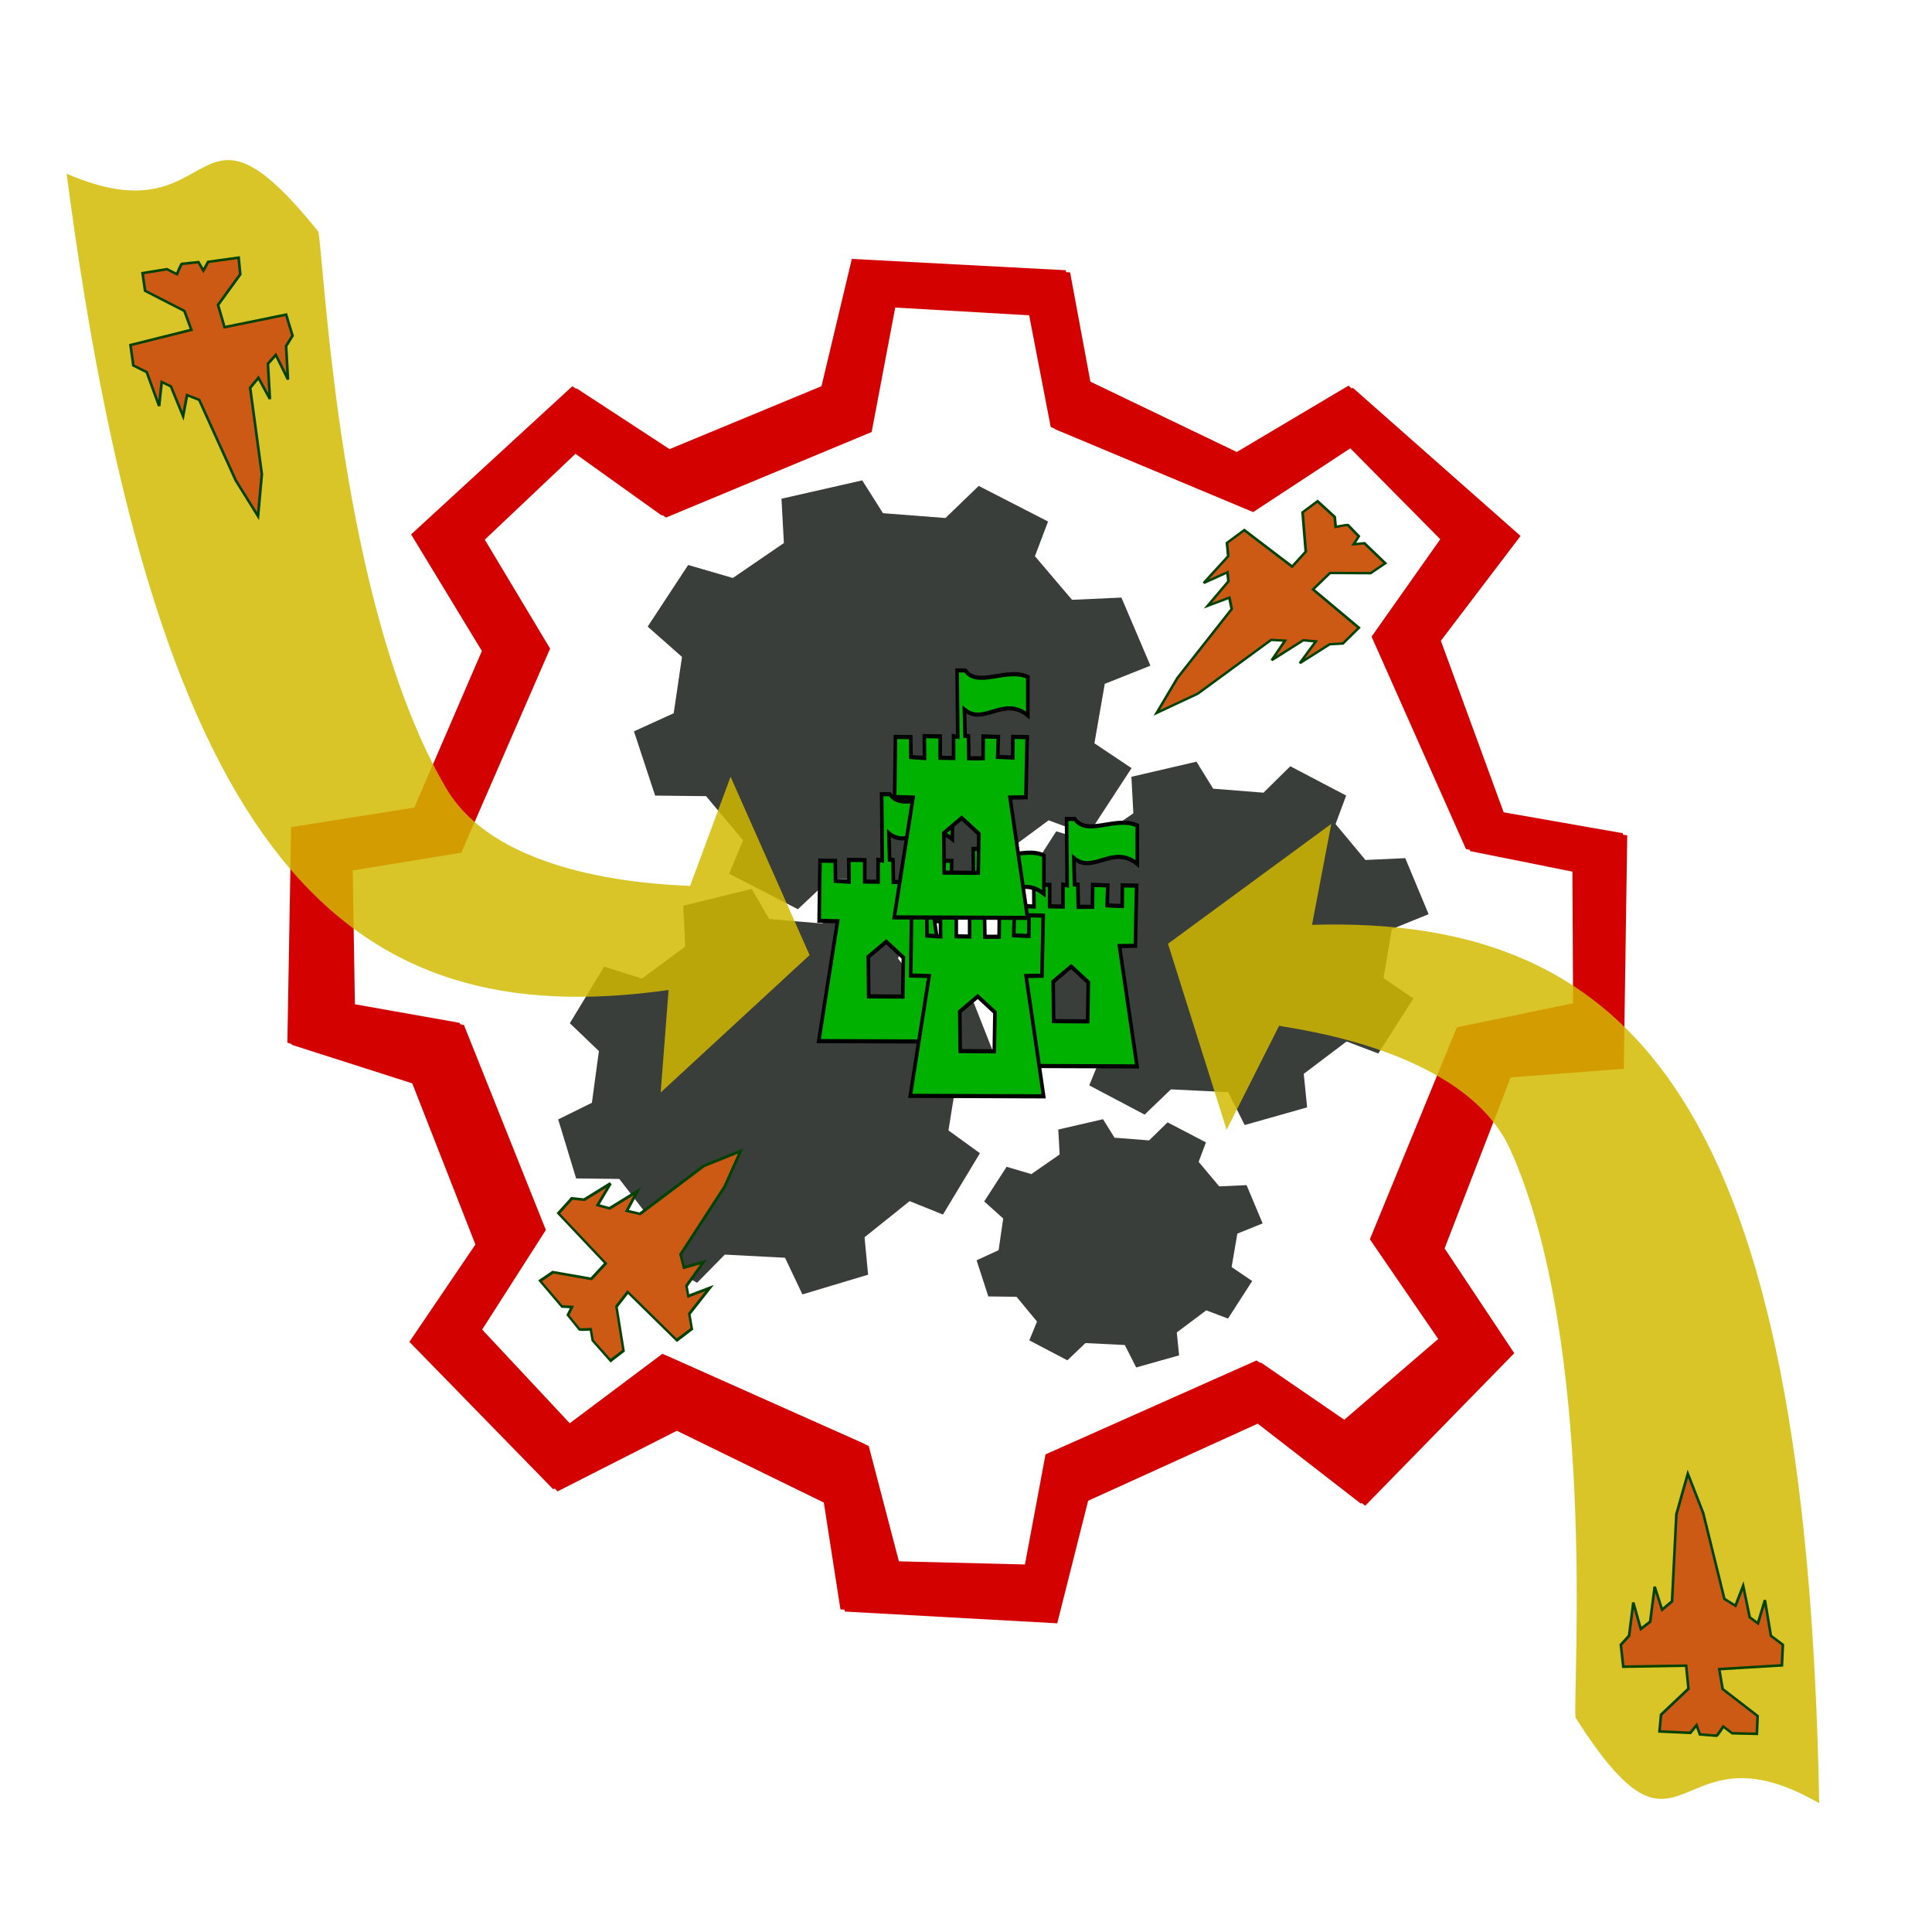 <?xml version="1.0" encoding="UTF-8" standalone="no"?>
<!-- Created with Inkscape (http://www.inkscape.org/) by Toomai Glittershine for SmashWiki -->

<svg
   id="svg2"
   version="1.1"
   height="500"
   width="500"
   viewBox="0 0 500 500"
   sodipodi:docname="automatization.svg"
   inkscape:version="1.1.2 (0a00cf5339, 2022-02-04)"
   inkscape:export-filename="mumble.png"
   inkscape:export-xdpi="75"
   inkscape:export-ydpi="75"
   xmlns:inkscape="http://www.inkscape.org/namespaces/inkscape"
   xmlns:sodipodi="http://sodipodi.sourceforge.net/DTD/sodipodi-0.dtd"
   xmlns="http://www.w3.org/2000/svg"
   xmlns:svg="http://www.w3.org/2000/svg"
   xmlns:rdf="http://www.w3.org/1999/02/22-rdf-syntax-ns#"
   xmlns:cc="http://creativecommons.org/ns#"
   xmlns:dc="http://purl.org/dc/elements/1.1/">
  <defs
     id="defs8">
    <filter
       inkscape:collect="always"
       style="color-interpolation-filters:sRGB"
       id="filter9957"
       x="-0.058"
       y="-0.057"
       width="1.116"
       height="1.114">
      <feGaussianBlur
         inkscape:collect="always"
         stdDeviation="8.37"
         id="feGaussianBlur9959" />
    </filter>
  </defs>
  <sodipodi:namedview
     pagecolor="#000000"
     bordercolor="#666666"
     borderopacity="1"
     objecttolerance="10"
     gridtolerance="10"
     guidetolerance="10"
     inkscape:pageopacity="0"
     inkscape:pageshadow="2"
     inkscape:window-width="2490"
     inkscape:window-height="1376"
     id="namedview6"
     showgrid="false"
     inkscape:zoom="0.32593203"
     inkscape:cx="193.29183"
     inkscape:cy="323.68712"
     inkscape:window-x="70"
     inkscape:window-y="27"
     inkscape:window-maximized="1"
     inkscape:current-layer="svg2"
     inkscape:pagecheckerboard="0"
     inkscape:snap-global="false" />
  <path
     id="path5337-6"
     style="fill:#d30200;fill-opacity:1;fill-rule:evenodd;stroke:none;stroke-width:1px;stroke-linecap:butt;stroke-linejoin:miter;stroke-opacity:1;filter:url(#filter9957)"
     d="m 220.456,67.005 -7.859,32.943 -39.49,16.355 -24.996,-16.336 -41.717,38.338 18.318,30.168 -17.49,40.525 -31.883,5.055 -0.971,55.789 32.234,10.311 16.436,41.926 -17.09,25.189 37.213,38.145 30.916,-15.711 39.123,19.123 4.305,27.691 54.975,3.045 7.996,-31.717 44.156,-20.072 27.555,21.363 38.57,-39.486 -18.029,-27.117 17.104,-44.26 29.27,-2.232 0.893,-60.404 -31.844,-5.588 L 371.763,165.274 392.386,138.153 348.983,99.814 320.048,116.991 281.071,98.267 275.807,69.933 Z m 10.094,12.035 35.699,2.068 5.678,29.414 51.26,21.445 25.494,-16.73 24.057,24.316 -17.779,25.207 24.426,54.969 27.555,5.52 0.17,34.387 -30.082,6.238 -22.506,54.852 17.686,25.799 -24.449,21.025 -22.559,-15.471 -54.619,24.309 -5.324,28.496 -33.615,-0.84 -7.941,-30.377 -52.273,-23.312 -24.338,18.248 -23.436,-25.068 16.484,-25.777 -21.205,-53.055 -28.211,-5 -0.57,-34.988 28.088,-4.594 22.994,-52.822 -16.902,-28.191 23.623,-22.365 23.27,16.648 53.232,-22.143 z" />
  <path
     id="path5337"
     style="fill:#d30200;fill-rule:evenodd;stroke:none;stroke-width:1px;stroke-linecap:butt;stroke-linejoin:miter;stroke-opacity:1;fill-opacity:0.995"
     d="m 221.588,67.559 -7.859,32.943 -39.49,16.355 -24.996,-16.336 -41.717,38.338 18.318,30.168 -17.49,40.525 -31.883,5.055 -0.971,55.789 32.234,10.311 16.436,41.926 -17.09,25.189 37.213,38.145 30.916,-15.711 39.123,19.123 4.305,27.691 54.975,3.045 7.996,-31.717 44.156,-20.072 27.555,21.363 38.57,-39.486 -18.029,-27.117 17.104,-44.26 29.27,-2.232 0.893,-60.404 -31.844,-5.588 -16.387,-44.773 20.623,-27.121 -43.402,-38.34 -28.936,17.178 -38.977,-18.725 -5.264,-28.334 z m 10.094,12.035 35.699,2.068 5.678,29.414 51.26,21.445 25.494,-16.73 24.057,24.316 -17.779,25.207 24.426,54.969 27.555,5.52 0.17,34.387 -30.082,6.238 -22.506,54.852 17.686,25.799 -24.449,21.025 -22.559,-15.471 -54.619,24.309 -5.324,28.496 -33.615,-0.84 -7.941,-30.377 -52.273,-23.312 -24.338,18.248 -23.436,-25.068 16.484,-25.777 -21.205,-53.055 -28.211,-5 -0.57,-34.988 28.088,-4.594 22.994,-52.822 -16.902,-28.191 23.623,-22.365 23.27,16.648 53.232,-22.143 z" />
  <path
     id="path5337-2-9-2"
     style="fill:#3a3e3b;fill-opacity:1;fill-rule:evenodd;stroke:none;stroke-width:0.286px;stroke-linecap:butt;stroke-linejoin:miter;stroke-opacity:1"
     d="m 223.148,124.319 -20.903,4.748 0.624,11.473 -13.214,9.043 -11.56,-3.365 -10.477,15.946 8.882,7.846 -2.146,14.58 -10.287,4.68 5.478,16.629 13.179,0.144 9.58,11.432 -3.605,8.638 17.796,9.193 8.441,-7.939 18.393,0.887 5.309,10.33 20.06,-5.558 -1.083,-10.548 13.765,-10.178 10.175,3.782 11.291,-17.287 -9.61,-6.426 2.678,-15.391 11.817,-4.704 -7.508,-17.622 -12.785,0.577 -9.601,-11.293 3.4,-8.967 -17.944,-9.218 -8.618,8.314 -16.159,-1.254 z m 86.498,72.805 -16.84,3.907 0.503,9.441 -10.642,7.444 -9.314,-2.77 -8.441,13.122 7.156,6.459 -1.728,11.995 -8.287,3.852 4.413,13.685 10.616,0.12 7.715,9.408 -2.9,7.109 14.333,7.563 6.801,-6.532 14.815,0.729 4.277,8.502 16.159,-4.573 -0.873,-8.679 11.089,-8.377 8.195,3.112 9.098,-14.226 -7.745,-5.289 2.157,-12.667 9.521,-3.871 -6.046,-14.501 -10.299,0.476 -7.736,-9.296 2.741,-7.378 -14.454,-7.585 -6.943,6.842 -13.016,-1.034 z m -115.111,32.925 -17.716,4.361 0.53,10.537 -11.199,8.303 -9.802,-3.088 -8.879,14.643 7.529,7.21 -1.817,13.388 -8.722,4.299 4.643,15.274 11.169,0.131 8.121,10.499 -3.054,7.933 15.082,8.442 7.156,-7.291 15.588,0.816 4.498,9.487 17.005,-5.104 -0.92,-9.686 11.666,-9.351 8.627,3.474 9.568,-15.875 -8.148,-5.904 2.273,-14.136 10.018,-4.32 -6.366,-16.182 -10.835,0.531 -8.139,-10.374 2.88,-8.235 -15.206,-8.464 -7.307,7.634 -13.694,-1.151 z m 90.928,59.604 -11.578,2.669 0.346,6.451 -7.319,5.085 -6.404,-1.891 -5.801,8.962 4.919,4.413 -1.187,8.195 -5.7,2.634 3.036,9.348 7.298,0.082 5.306,6.426 -1.998,4.856 9.858,5.167 4.673,-4.462 10.187,0.498 2.942,5.809 11.11,-3.126 -0.601,-5.928 7.624,-5.722 5.638,2.125 6.253,-9.718 -5.324,-3.613 1.483,-8.654 6.546,-2.644 -4.158,-9.906 -7.082,0.326 -5.318,-6.35 1.885,-5.041 -9.938,-5.183 -4.774,4.674 -8.95,-0.705 z" />
  <g
     id="g831-7-9-2-06"
     transform="matrix(-2.034,-0.45,0.459,-2.2,230.121,786.772)"
     style="stroke:#004200;stroke-opacity:1" />
  <g
     id="g831-7-9-2-0"
     transform="matrix(2.112,0.222,0.199,2.237,82.067,-313.588)"
     style="stroke:#004200;stroke-opacity:1">
    <path
       style="fill:#cc5914;fill-opacity:1;fill-rule:evenodd;stroke:#004200;stroke-width:0.309px;stroke-linecap:butt;stroke-linejoin:miter;stroke-opacity:1"
       d="m 4.482,293.534 c 0.234,0.039 1.404,-0.156 1.404,-0.156 l 0.117,1.287 1.988,2.144 1.715,-1.326 -0.39,-5.068 1.559,-1.832 5.536,5.029 1.988,-1.52 -0.156,-1.715 2.807,-3.275 -2.729,1.209 -0.117,-1.17 2.378,-3.002 -2.495,0.897 -0.273,-1.482 6.199,-8.46 2.378,-4.367 -4.717,2.183 -8.421,6.394 -1.598,-0.195 1.52,-2.417 -3.626,2.339 -1.443,-0.234 1.832,-2.69 -3.431,2.222 H 4.989 l -1.832,1.91 5.302,5.263 -1.949,1.988 -4.678,-0.312 -1.676,1.17 2.417,2.729 1.229,-0.062 -0.581,0.993 z"
       id="path892-5-1-7-9"
       inkscape:connector-curvature="0"
       sodipodi:nodetypes="cccccccccccccccccccccccccccccccccccc" />
  </g>
  <g
     id="g831"
     transform="matrix(2.146,0,0,2.471,200.8,-463.463)"
     style="stroke:#000000;stroke-width:0.434;stroke-miterlimit:4;stroke-dasharray:none;stroke-opacity:1">
    <path
       style="fill:#00b100;fill-opacity:1;fill-rule:evenodd;stroke:#000000;stroke-width:0.434;stroke-linecap:butt;stroke-linejoin:miter;stroke-miterlimit:4;stroke-dasharray:none;stroke-opacity:1"
       d="m 12.754,270.739 0.076,6.957 -0.504,-0.076 v 2.294 l -1.613,-0.026 v -2.243 l -1.916,-0.025 0.026,2.294 -1.639,-0.101 -0.025,-2.092 -1.84,-0.025 -0.101,6.302 2.219,0.051 -2.269,12.553 16.083,0.05 -2.118,-12.603 1.916,-0.026 0.151,-6.302 -1.714,-0.025 -0.025,2.168 -1.815,-0.076 0.076,-2.092 -1.815,-0.051 -0.026,2.294 h -1.714 l -0.05,-2.319 -0.403,-0.025 -0.086,-2.768 c 2.309,1.736 4.723,-1.471 7.65,0.621 l 0.003,-4.023 c -2.517,-1.043 -6.075,1.164 -7.542,-0.686 z m 0.554,15.452 2.067,1.664 -0.076,4.083 -4.109,-0.025 -0.051,-4.134 z"
       id="path857"
       inkscape:connector-curvature="0"
       sodipodi:nodetypes="cccccccccccccccccccccccccccccccccccccc" />
  </g>
  <g
     id="g831-3"
     transform="matrix(2.146,0,0,2.471,248.657,-457.047)"
     style="stroke:#000000;stroke-width:0.434;stroke-miterlimit:4;stroke-dasharray:none;stroke-opacity:1">
    <path
       style="fill:#00b100;fill-opacity:1;fill-rule:evenodd;stroke:#000000;stroke-width:0.434;stroke-linecap:butt;stroke-linejoin:miter;stroke-miterlimit:4;stroke-dasharray:none;stroke-opacity:1"
       d="m 12.754,270.739 0.076,6.957 -0.504,-0.076 v 2.294 l -1.613,-0.026 v -2.243 l -1.916,-0.025 0.026,2.294 -1.639,-0.101 -0.025,-2.092 -1.84,-0.025 -0.101,6.302 2.219,0.051 -2.269,12.553 16.083,0.05 -2.118,-12.603 1.916,-0.026 0.151,-6.302 -1.714,-0.025 -0.025,2.168 -1.815,-0.076 0.076,-2.092 -1.815,-0.051 -0.026,2.294 h -1.714 l -0.05,-2.319 -0.403,-0.025 -0.086,-2.768 c 2.309,1.736 4.723,-1.471 7.65,0.621 l 0.003,-4.023 c -2.517,-1.043 -6.075,1.164 -7.542,-0.686 z m 0.554,15.452 2.067,1.664 -0.076,4.083 -4.109,-0.025 -0.051,-4.134 z"
       id="path857-7"
       inkscape:connector-curvature="0"
       sodipodi:nodetypes="cccccccccccccccccccccccccccccccccccccc" />
  </g>
  <g
     id="g831-3-5"
     transform="matrix(2.146,0,0,2.471,224.491,-449.297)"
     style="stroke:#000200;stroke-width:0.434;stroke-miterlimit:4;stroke-dasharray:none;stroke-opacity:1">
    <path
       style="fill:#00b100;fill-opacity:1;fill-rule:evenodd;stroke:#000200;stroke-width:0.434;stroke-linecap:butt;stroke-linejoin:miter;stroke-miterlimit:4;stroke-dasharray:none;stroke-opacity:1"
       d="m 12.754,270.739 0.076,6.957 -0.504,-0.076 v 2.294 l -1.613,-0.026 v -2.243 l -1.916,-0.025 0.026,2.294 -1.639,-0.101 -0.025,-2.092 -1.84,-0.025 -0.101,6.302 2.219,0.051 -2.269,12.553 16.083,0.05 -2.118,-12.603 1.916,-0.026 0.151,-6.302 -1.714,-0.025 -0.025,2.168 -1.815,-0.076 0.076,-2.092 -1.815,-0.051 -0.026,2.294 h -1.714 l -0.05,-2.319 -0.403,-0.025 -0.086,-2.768 c 2.309,1.736 4.723,-1.471 7.65,0.621 l 0.003,-4.023 c -2.517,-1.043 -6.075,1.164 -7.542,-0.686 z m 0.554,15.452 2.067,1.664 -0.076,4.083 -4.109,-0.025 -0.051,-4.134 z"
       id="path857-7-9"
       inkscape:connector-curvature="0"
       sodipodi:nodetypes="cccccccccccccccccccccccccccccccccccccc" />
  </g>
  <g
     id="g831-0"
     transform="matrix(2.146,0,0,2.471,220.334,-495.487)"
     style="stroke:#000000;stroke-width:0.434;stroke-miterlimit:4;stroke-dasharray:none;stroke-opacity:1">
    <path
       style="fill:#00b100;fill-opacity:1;fill-rule:evenodd;stroke:#000000;stroke-width:0.434;stroke-linecap:butt;stroke-linejoin:miter;stroke-miterlimit:4;stroke-dasharray:none;stroke-opacity:1"
       d="m 12.754,270.739 0.076,6.957 -0.504,-0.076 v 2.294 l -1.613,-0.026 v -2.243 l -1.916,-0.025 0.026,2.294 -1.639,-0.101 -0.025,-2.092 -1.84,-0.025 -0.101,6.302 2.219,0.051 -2.269,12.553 16.083,0.05 -2.118,-12.603 1.916,-0.026 0.151,-6.302 -1.714,-0.025 -0.025,2.168 -1.815,-0.076 0.076,-2.092 -1.815,-0.051 -0.026,2.294 h -1.714 l -0.05,-2.319 -0.403,-0.025 -0.086,-2.768 c 2.309,1.736 4.723,-1.471 7.65,0.621 l 0.003,-4.023 c -2.517,-1.043 -6.075,1.164 -7.542,-0.686 z m 0.554,15.452 2.067,1.664 -0.076,4.083 -4.109,-0.025 -0.051,-4.134 z"
       id="path857-2"
       inkscape:connector-curvature="0"
       sodipodi:nodetypes="cccccccccccccccccccccccccccccccccccccc" />
  </g>
  <path
     id="path873-3-6-7"
     style="opacity:0.836;fill:#d3ba00;fill-opacity:1;fill-rule:evenodd;stroke:none;stroke-width:2.201px;stroke-linecap:butt;stroke-linejoin:miter;stroke-opacity:1"
     d="m 189.074,201.024 -10.502,28.288 c -1.756,-0.418 -48.193,-0.09 -63.043,-25.229 C 87.715,156.996 84.04,68.965 82.396,59.943 48.813,18.24 57.7,62.606 17.238,44.934 40.556,223.47 89.759,267.972 173.027,256.211 l -2.042,26.522 38.539,-35.552 z"
     sodipodi:nodetypes="ccscccccc" />
  <path
     id="path873-3-6-7-5"
     style="opacity:0.836;fill:#d3ba00;fill-opacity:1;fill-rule:evenodd;stroke:none;stroke-width:2.201px;stroke-linecap:butt;stroke-linejoin:miter;stroke-opacity:1"
     d="m 317.45,292.395 13.592,-26.941 c 1.698,0.612 47.883,5.464 59.836,32.102 22.389,49.895 16.223,137.787 16.851,146.936 28.722,45.188 24.839,0.108 63.078,22.182 C 467.545,286.652 423.611,236.94 339.551,239.342 l 4.987,-26.129 -42.263,31.032 z"
     sodipodi:nodetypes="ccscccccc" />
  <g
     id="g831-7-9-2-3-6"
     transform="matrix(-2.248,0.124,0.01,-2.013,355.972,726.2)"
     style="stroke:#004200;stroke-opacity:1">
    <path
       style="fill:#cc5914;fill-opacity:1;fill-rule:evenodd;stroke:#004200;stroke-width:0.309px;stroke-linecap:butt;stroke-linejoin:miter;stroke-opacity:1"
       d="m 4.482,293.534 c 0.234,0.039 1.404,-0.156 1.404,-0.156 l 0.117,1.287 1.988,2.144 1.715,-1.326 -0.39,-5.068 1.559,-1.832 5.536,5.029 1.988,-1.52 -0.156,-1.715 2.807,-3.275 -2.729,1.209 -0.117,-1.17 2.378,-3.002 -2.495,0.897 -0.273,-1.482 6.199,-8.46 2.378,-4.367 -4.717,2.183 -8.421,6.394 -1.598,-0.195 1.52,-2.417 -3.626,2.339 -1.443,-0.234 1.832,-2.69 -3.431,2.222 H 4.989 l -1.832,1.91 5.302,5.263 -1.949,1.988 -4.678,-0.312 -1.676,1.17 2.417,2.729 1.229,-0.062 -0.581,0.993 z"
       id="path892-5-1-7-6-7"
       inkscape:connector-curvature="0"
       sodipodi:nodetypes="cccccccccccccccccccccccccccccccccccc" />
  </g>
  <g
     id="g831-7-9-2-3"
     transform="matrix(-1.1,1.769,-1.922,-1.164,616.145,402.034)"
     style="stroke:#004200;stroke-opacity:1">
    <path
       style="fill:#cc5914;fill-opacity:1;fill-rule:evenodd;stroke:#004200;stroke-width:0.309px;stroke-linecap:butt;stroke-linejoin:miter;stroke-opacity:1"
       d="m 4.482,293.534 c 0.234,0.039 1.404,-0.156 1.404,-0.156 l 0.117,1.287 1.988,2.144 1.715,-1.326 -0.39,-5.068 1.559,-1.832 5.536,5.029 1.988,-1.52 -0.156,-1.715 2.807,-3.275 -2.729,1.209 -0.117,-1.17 2.378,-3.002 -2.495,0.897 -0.273,-1.482 6.199,-8.46 2.378,-4.367 -4.717,2.183 -8.421,6.394 -1.598,-0.195 1.52,-2.417 -3.626,2.339 -1.443,-0.234 1.832,-2.69 -3.431,2.222 H 4.989 l -1.832,1.91 5.302,5.263 -1.949,1.988 -4.678,-0.312 -1.676,1.17 2.417,2.729 1.229,-0.062 -0.581,0.993 z"
       id="path892-5-1-7-6"
       inkscape:connector-curvature="0"
       sodipodi:nodetypes="cccccccccccccccccccccccccccccccccccc" />
  </g>
  <g
     id="g831-7"
     transform="matrix(1.406,-1.537,1.677,1.497,-54.302,16.68)"
     style="stroke:#004200;stroke-opacity:1">
    <path
       style="fill:#cc5914;fill-opacity:1;fill-rule:evenodd;stroke:#004200;stroke-width:0.309px;stroke-linecap:butt;stroke-linejoin:miter;stroke-opacity:1"
       d="m 4.482,293.534 c 0.234,0.039 1.404,-0.156 1.404,-0.156 l 0.117,1.287 1.988,2.144 1.715,-1.326 -0.39,-5.068 1.559,-1.832 5.536,5.029 1.988,-1.52 -0.156,-1.715 2.807,-3.275 -2.729,1.209 -0.117,-1.17 2.378,-3.002 -2.495,0.897 -0.273,-1.482 6.199,-8.46 2.378,-4.367 -4.717,2.183 -8.421,6.394 -1.598,-0.195 1.52,-2.417 -3.626,2.339 -1.443,-0.234 1.832,-2.69 -3.431,2.222 H 4.989 l -1.832,1.91 5.302,5.263 -1.949,1.988 -4.678,-0.312 -1.676,1.17 2.417,2.729 1.229,-0.062 -0.581,0.993 z"
       id="path892-5"
       inkscape:connector-curvature="0"
       sodipodi:nodetypes="cccccccccccccccccccccccccccccccccccc" />
  </g>
</svg>
